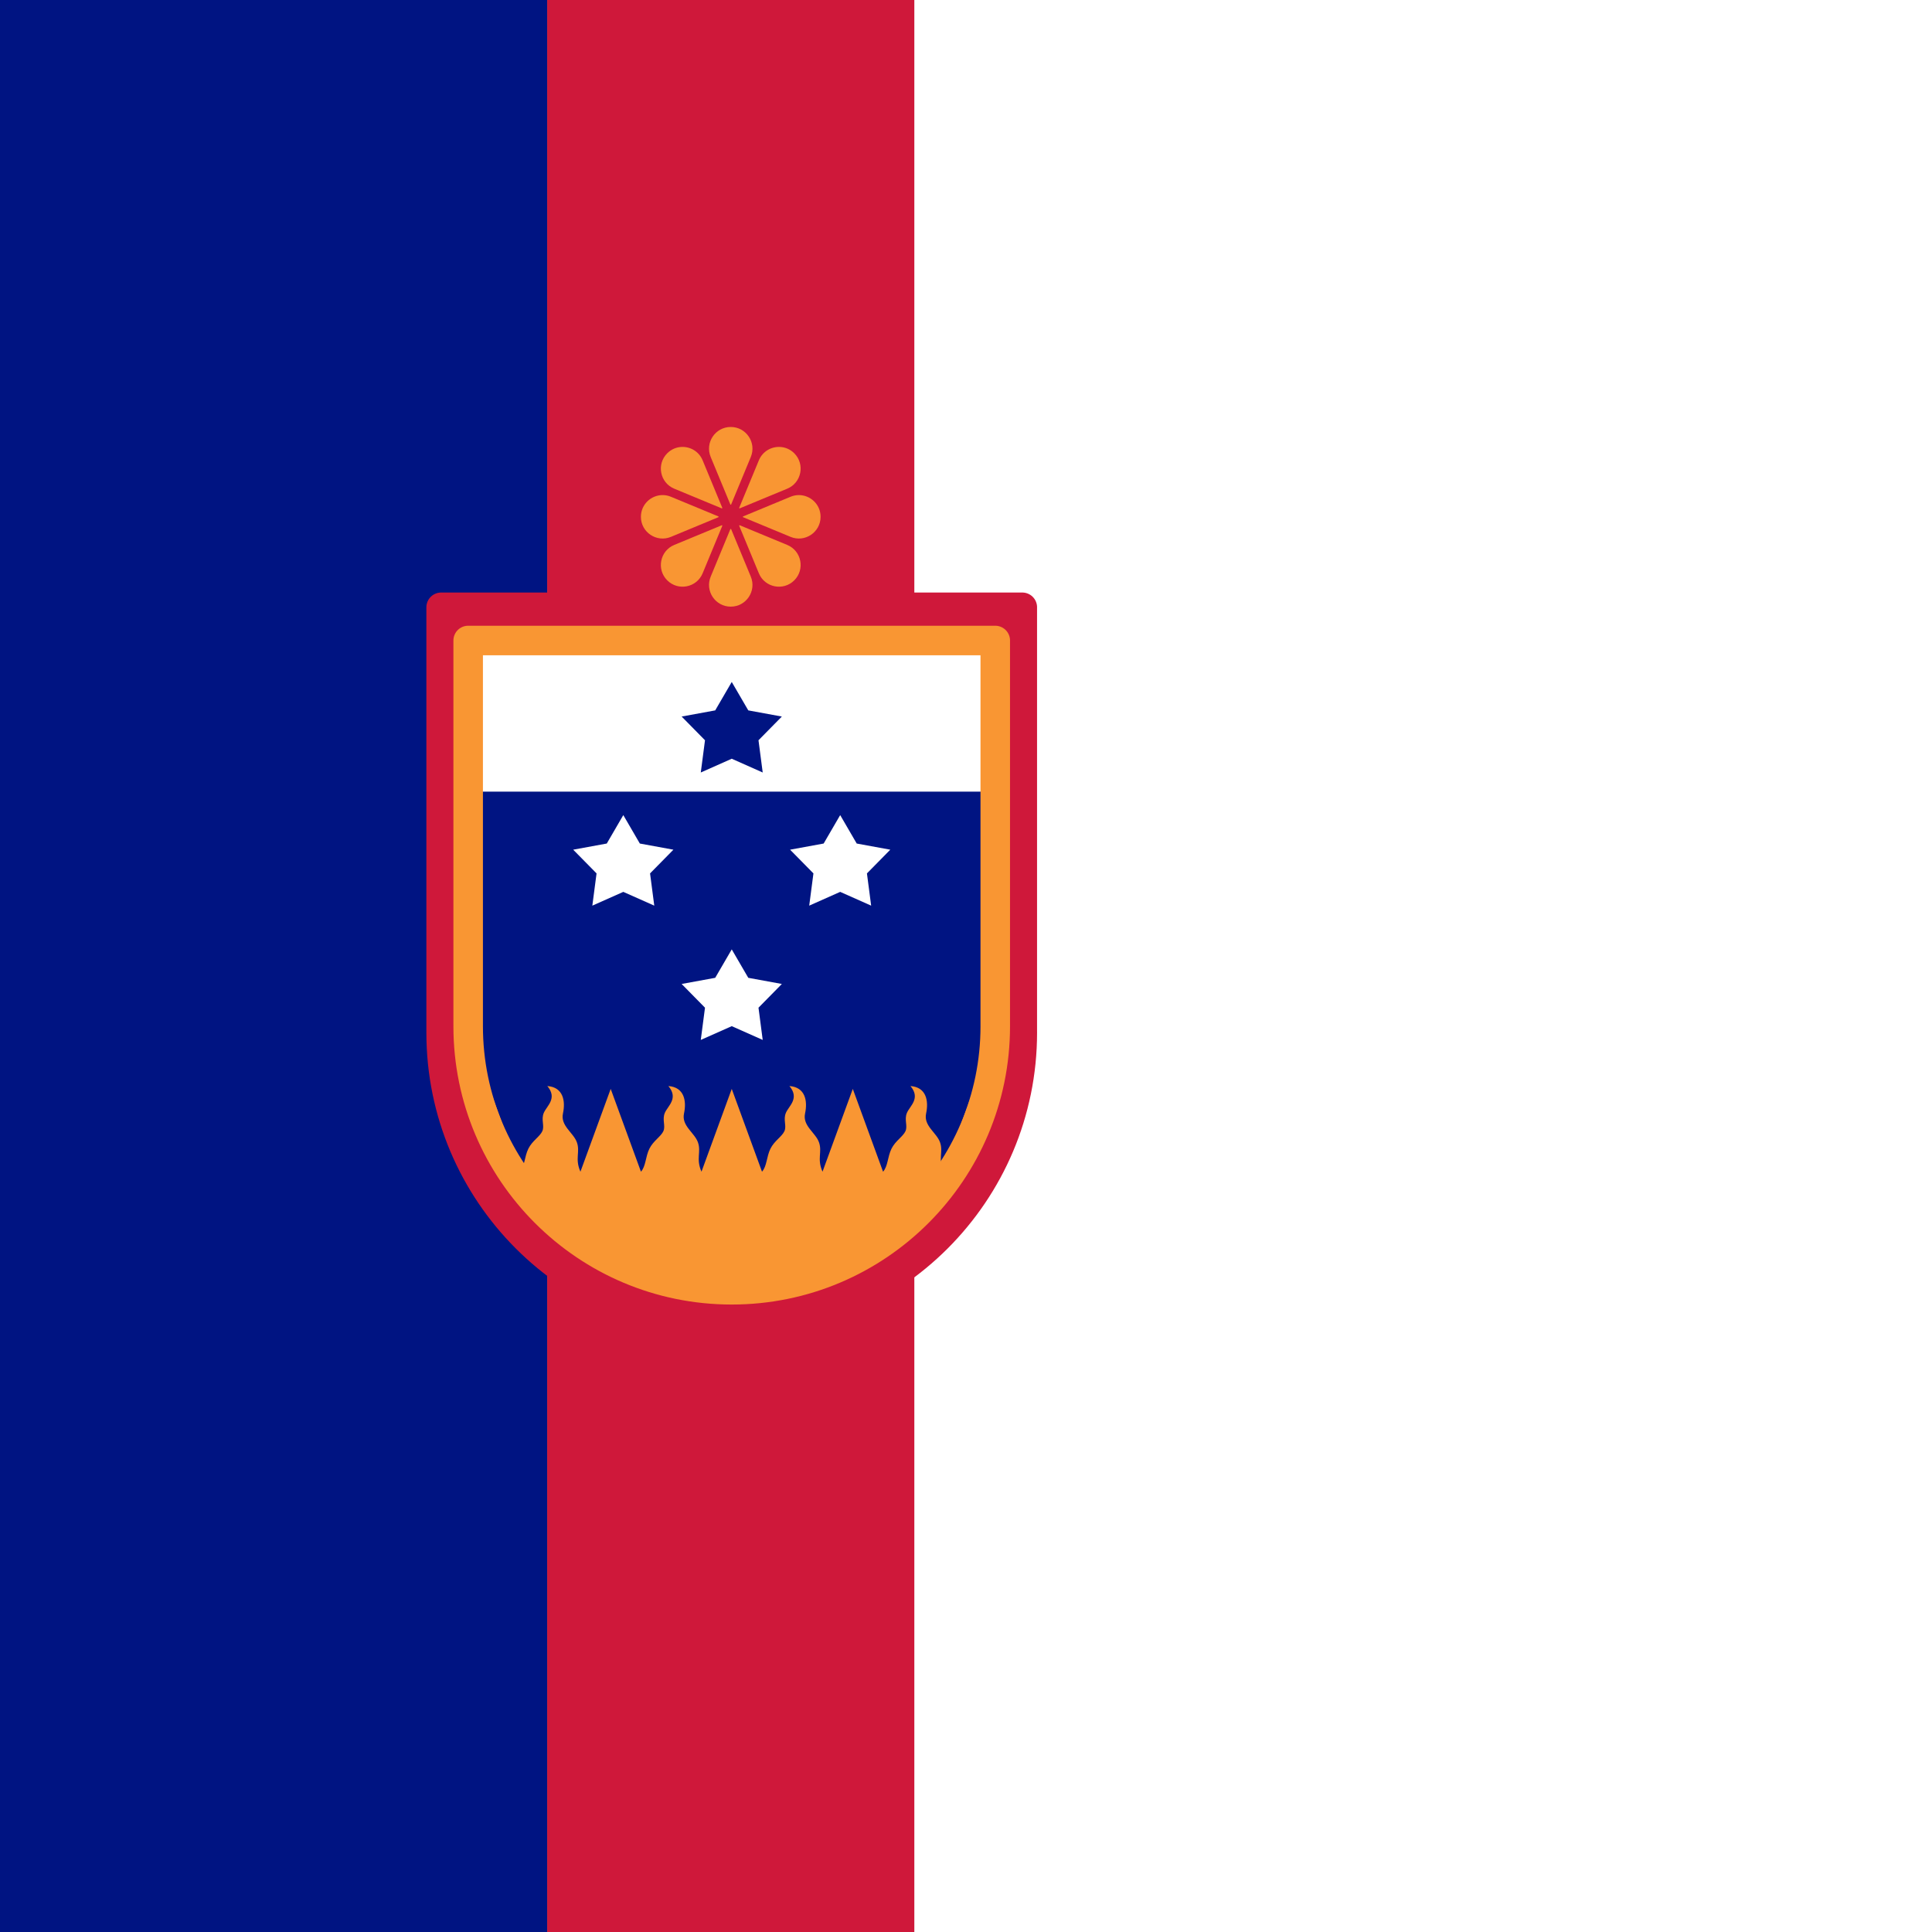 <?xml version="1.0" encoding="UTF-8"?>
<!-- Generated by Pixelmator Pro 3.5.6 -->
<svg width="400" height="400" viewBox="0 0 400 400" xmlns="http://www.w3.org/2000/svg" xmlns:xlink="http://www.w3.org/1999/xlink">
    <rect x="0" y="0" width="400" height="400" fill="#808080" stroke="none"/>
    <g id="Group-copy">
        <path id="Path-copy-2" fill="#001482" stroke="none" d="M 0 400 L 113.294 400 L 113.294 0 L 0 0 L 0 400 Z"/>
        <path id="Path-copy-4" fill="#ffffff" stroke="none" d="M 189.294 400 L 400 400 L 400 0 L 189.294 0 L 189.294 400 Z"/>
        <path id="Path-copy-3" fill="#cf183a" stroke="none" d="M 113.294 0 L 113.294 400 L 189.294 400 L 189.294 0 L 113.294 0 Z"/>
        <g id="Group-copy-2">
            <path id="path1" fill="#cf183a" stroke="#cf183a" stroke-width="6.112" stroke-linecap="round" stroke-linejoin="round" d="M 211.658 125.733 L 91.332 125.733 L 91.332 213.549 C 91.334 213.628 91.332 213.709 91.332 213.788 C 91.332 247.015 118.268 273.951 151.495 273.951 C 184.722 273.951 211.658 247.015 211.658 213.788 C 211.658 213.707 211.655 213.628 211.655 213.549 L 211.655 125.733 L 211.658 125.733 Z"/>
            <path id="Path-copy-5" fill="#001482" stroke="none" d="M 206.059 132.609 L 96.93 132.609 L 96.93 212.254 C 96.933 212.325 96.93 212.399 96.93 212.47 C 96.93 242.605 121.36 267.035 151.495 267.035 C 181.63 267.035 206.059 242.605 206.059 212.47 C 206.059 212.397 206.057 212.325 206.057 212.254 L 206.057 132.609 L 206.059 132.609 Z"/>
            <mask id="mask1" maskUnits="userSpaceOnUse" maskContentUnits="userSpaceOnUse" mask-type="alpha">
                <path id="path2" fill="#001482" stroke="none" d="M 206.059 132.609 L 96.93 132.609 L 96.93 212.254 C 96.933 212.325 96.93 212.399 96.93 212.47 C 96.93 242.605 121.36 267.035 151.495 267.035 C 181.63 267.035 206.059 242.605 206.059 212.47 C 206.059 212.397 206.057 212.325 206.057 212.254 L 206.057 132.609 L 206.059 132.609 Z"/>
            </mask>
            <g id="Group" mask="url(#mask1)">
                <path id="path880-copy" fill="#f99633" fill-rule="evenodd" stroke="none" d="M 113.318 224.855 C 115.465 227.406 113.207 228.956 112.594 230.387 C 111.98 231.817 112.783 233.066 112.285 234.189 C 111.787 235.312 110.208 236.172 109.389 237.827 C 108.569 239.483 108.663 241.457 107.642 242.585 L 101.377 225.444 L 95.625 241.179 L 96.294 266.061 C 97.183 299.116 121.891 321.267 151.5 321.267 C 181.109 321.267 205.817 299.116 206.706 266.061 C 207.006 254.893 207.078 252.211 207.375 241.179 L 201.623 225.444 L 195.358 242.585 C 194.163 239.888 195.338 238.54 194.627 236.515 C 193.917 234.489 191.187 233.106 191.741 230.529 C 192.294 227.952 191.806 225.088 188.503 224.855 C 190.65 227.406 188.392 228.956 187.778 230.387 C 187.165 231.817 187.969 233.066 187.471 234.189 C 186.973 235.312 185.393 236.172 184.574 237.827 C 183.755 239.483 183.848 241.457 182.827 242.585 L 176.562 225.444 L 170.296 242.585 C 169.101 239.888 170.277 238.54 169.566 236.515 C 168.855 234.489 166.125 233.106 166.679 230.529 C 167.232 227.952 166.745 225.088 163.441 224.855 C 165.588 227.406 163.33 228.956 162.717 230.387 C 162.103 231.817 162.907 233.066 162.409 234.189 C 161.911 235.312 160.331 236.172 159.512 237.827 C 158.693 239.483 158.786 241.457 157.765 242.585 L 151.5 225.444 L 145.235 242.585 C 144.04 239.888 145.215 238.54 144.504 236.515 C 143.793 234.489 141.063 233.106 141.617 230.529 C 142.17 227.952 141.683 225.088 138.38 224.855 C 140.526 227.406 138.269 228.956 137.655 230.387 C 137.041 231.817 137.845 233.066 137.347 234.189 C 136.849 235.312 135.27 236.172 134.45 237.827 C 133.631 239.483 133.725 241.457 132.704 242.585 L 126.438 225.444 L 120.173 242.585 C 118.978 239.888 120.153 238.54 119.442 236.515 C 118.731 234.489 116.002 233.106 116.555 230.529 C 117.109 227.952 116.621 225.088 113.318 224.855 Z"/>
                <path id="Rectangle" fill="#ffffff" fill-rule="evenodd" stroke="none" d="M 77 163.9 L 226 163.9 L 226 132.427 L 77 132.427 Z"/>
            </g>
            <g id="Group-copy-10">
                <path id="Star-copy" fill="#ffffff" fill-rule="evenodd" stroke="none" d="M 129.048 168.758 L 125.626 174.645 L 118.675 175.918 L 123.51 180.83 L 122.637 187.504 L 129.048 184.653 L 135.46 187.504 L 134.587 180.83 L 139.422 175.918 L 132.471 174.645 Z"/>
                <path id="Star-copy-2" fill="#ffffff" fill-rule="evenodd" stroke="none" d="M 173.952 168.758 L 170.529 174.645 L 163.578 175.918 L 168.413 180.83 L 167.54 187.504 L 173.952 184.653 L 180.363 187.504 L 179.49 180.83 L 184.325 175.918 L 177.374 174.645 Z"/>
                <path id="Star-copy-3" fill="#ffffff" fill-rule="evenodd" stroke="none" d="M 151.5 196.561 L 148.077 202.447 L 141.126 203.721 L 145.962 208.633 L 145.089 215.306 L 151.5 212.455 L 157.911 215.306 L 157.038 208.633 L 161.874 203.721 L 154.923 202.447 Z"/>
                <path id="Star-copy-4" fill="#001482" fill-rule="evenodd" stroke="none" d="M 151.5 141.192 L 148.077 147.078 L 141.126 148.352 L 145.962 153.264 L 145.089 159.937 L 151.5 157.086 L 157.911 159.937 L 157.038 153.264 L 161.874 148.352 L 154.923 147.078 Z"/>
            </g>
            <path id="Path-copy-6" fill="none" stroke="#f99633" stroke-width="6.112" stroke-linecap="round" stroke-linejoin="round" d="M 206.059 132.609 L 96.93 132.609 L 96.93 212.254 C 96.933 212.325 96.93 212.399 96.93 212.47 C 96.93 242.605 121.36 267.035 151.495 267.035 C 181.63 267.035 206.059 242.605 206.059 212.47 C 206.059 212.397 206.057 212.325 206.057 212.254 L 206.057 132.609 L 206.059 132.609 Z"/>
        </g>
        <path id="Path-copy" fill="#f99633" stroke="none" d="M 151.294 88.4 C 148.091 88.4 145.915 91.654 147.141 94.614 L 151.209 104.437 C 151.24 104.511 151.347 104.511 151.378 104.437 L 155.447 94.614 C 156.672 91.654 154.496 88.4 151.294 88.4 Z M 141.133 92.533 C 140.062 92.574 138.992 93 138.143 93.849 C 135.878 96.114 136.639 99.953 139.599 101.179 L 149.422 105.248 C 149.497 105.278 149.569 105.203 149.538 105.128 L 145.472 95.305 C 144.706 93.456 142.919 92.464 141.133 92.533 Z M 161.454 92.533 C 159.668 92.464 157.881 93.456 157.115 95.305 L 153.046 105.128 C 153.015 105.204 153.091 105.275 153.165 105.245 L 162.988 101.179 C 165.948 99.953 166.711 96.112 164.444 93.846 C 163.595 92.997 162.525 92.574 161.454 92.533 Z M 137.236 102.501 C 134.843 102.474 132.694 104.398 132.694 107 C 132.694 110.203 135.948 112.379 138.907 111.153 L 148.73 107.084 C 148.805 107.054 148.805 106.947 148.73 106.916 L 138.907 102.847 C 138.352 102.617 137.788 102.508 137.236 102.501 Z M 165.351 102.501 C 164.799 102.508 164.235 102.617 163.68 102.847 L 153.857 106.916 C 153.782 106.947 153.782 107.054 153.857 107.084 L 163.68 111.153 C 166.639 112.379 169.894 110.203 169.894 107 C 169.894 104.398 167.744 102.474 165.351 102.501 Z M 153.165 108.753 C 153.09 108.722 153.018 108.797 153.049 108.872 L 157.115 118.695 C 158.34 121.654 162.182 122.417 164.447 120.151 C 166.712 117.886 165.948 114.047 162.988 112.821 L 153.165 108.753 Z M 149.422 108.755 L 139.599 112.821 C 136.639 114.047 135.877 117.886 138.143 120.151 C 140.407 122.416 144.247 121.654 145.472 118.695 L 149.541 108.872 C 149.572 108.796 149.496 108.725 149.422 108.755 Z M 151.294 109.508 C 151.259 109.508 151.225 109.526 151.209 109.563 L 147.141 119.386 C 145.915 122.346 148.091 125.6 151.294 125.6 C 154.496 125.6 156.672 122.346 155.447 119.386 L 151.378 109.563 C 151.363 109.526 151.328 109.508 151.294 109.508 Z"/>
    </g>
</svg>
